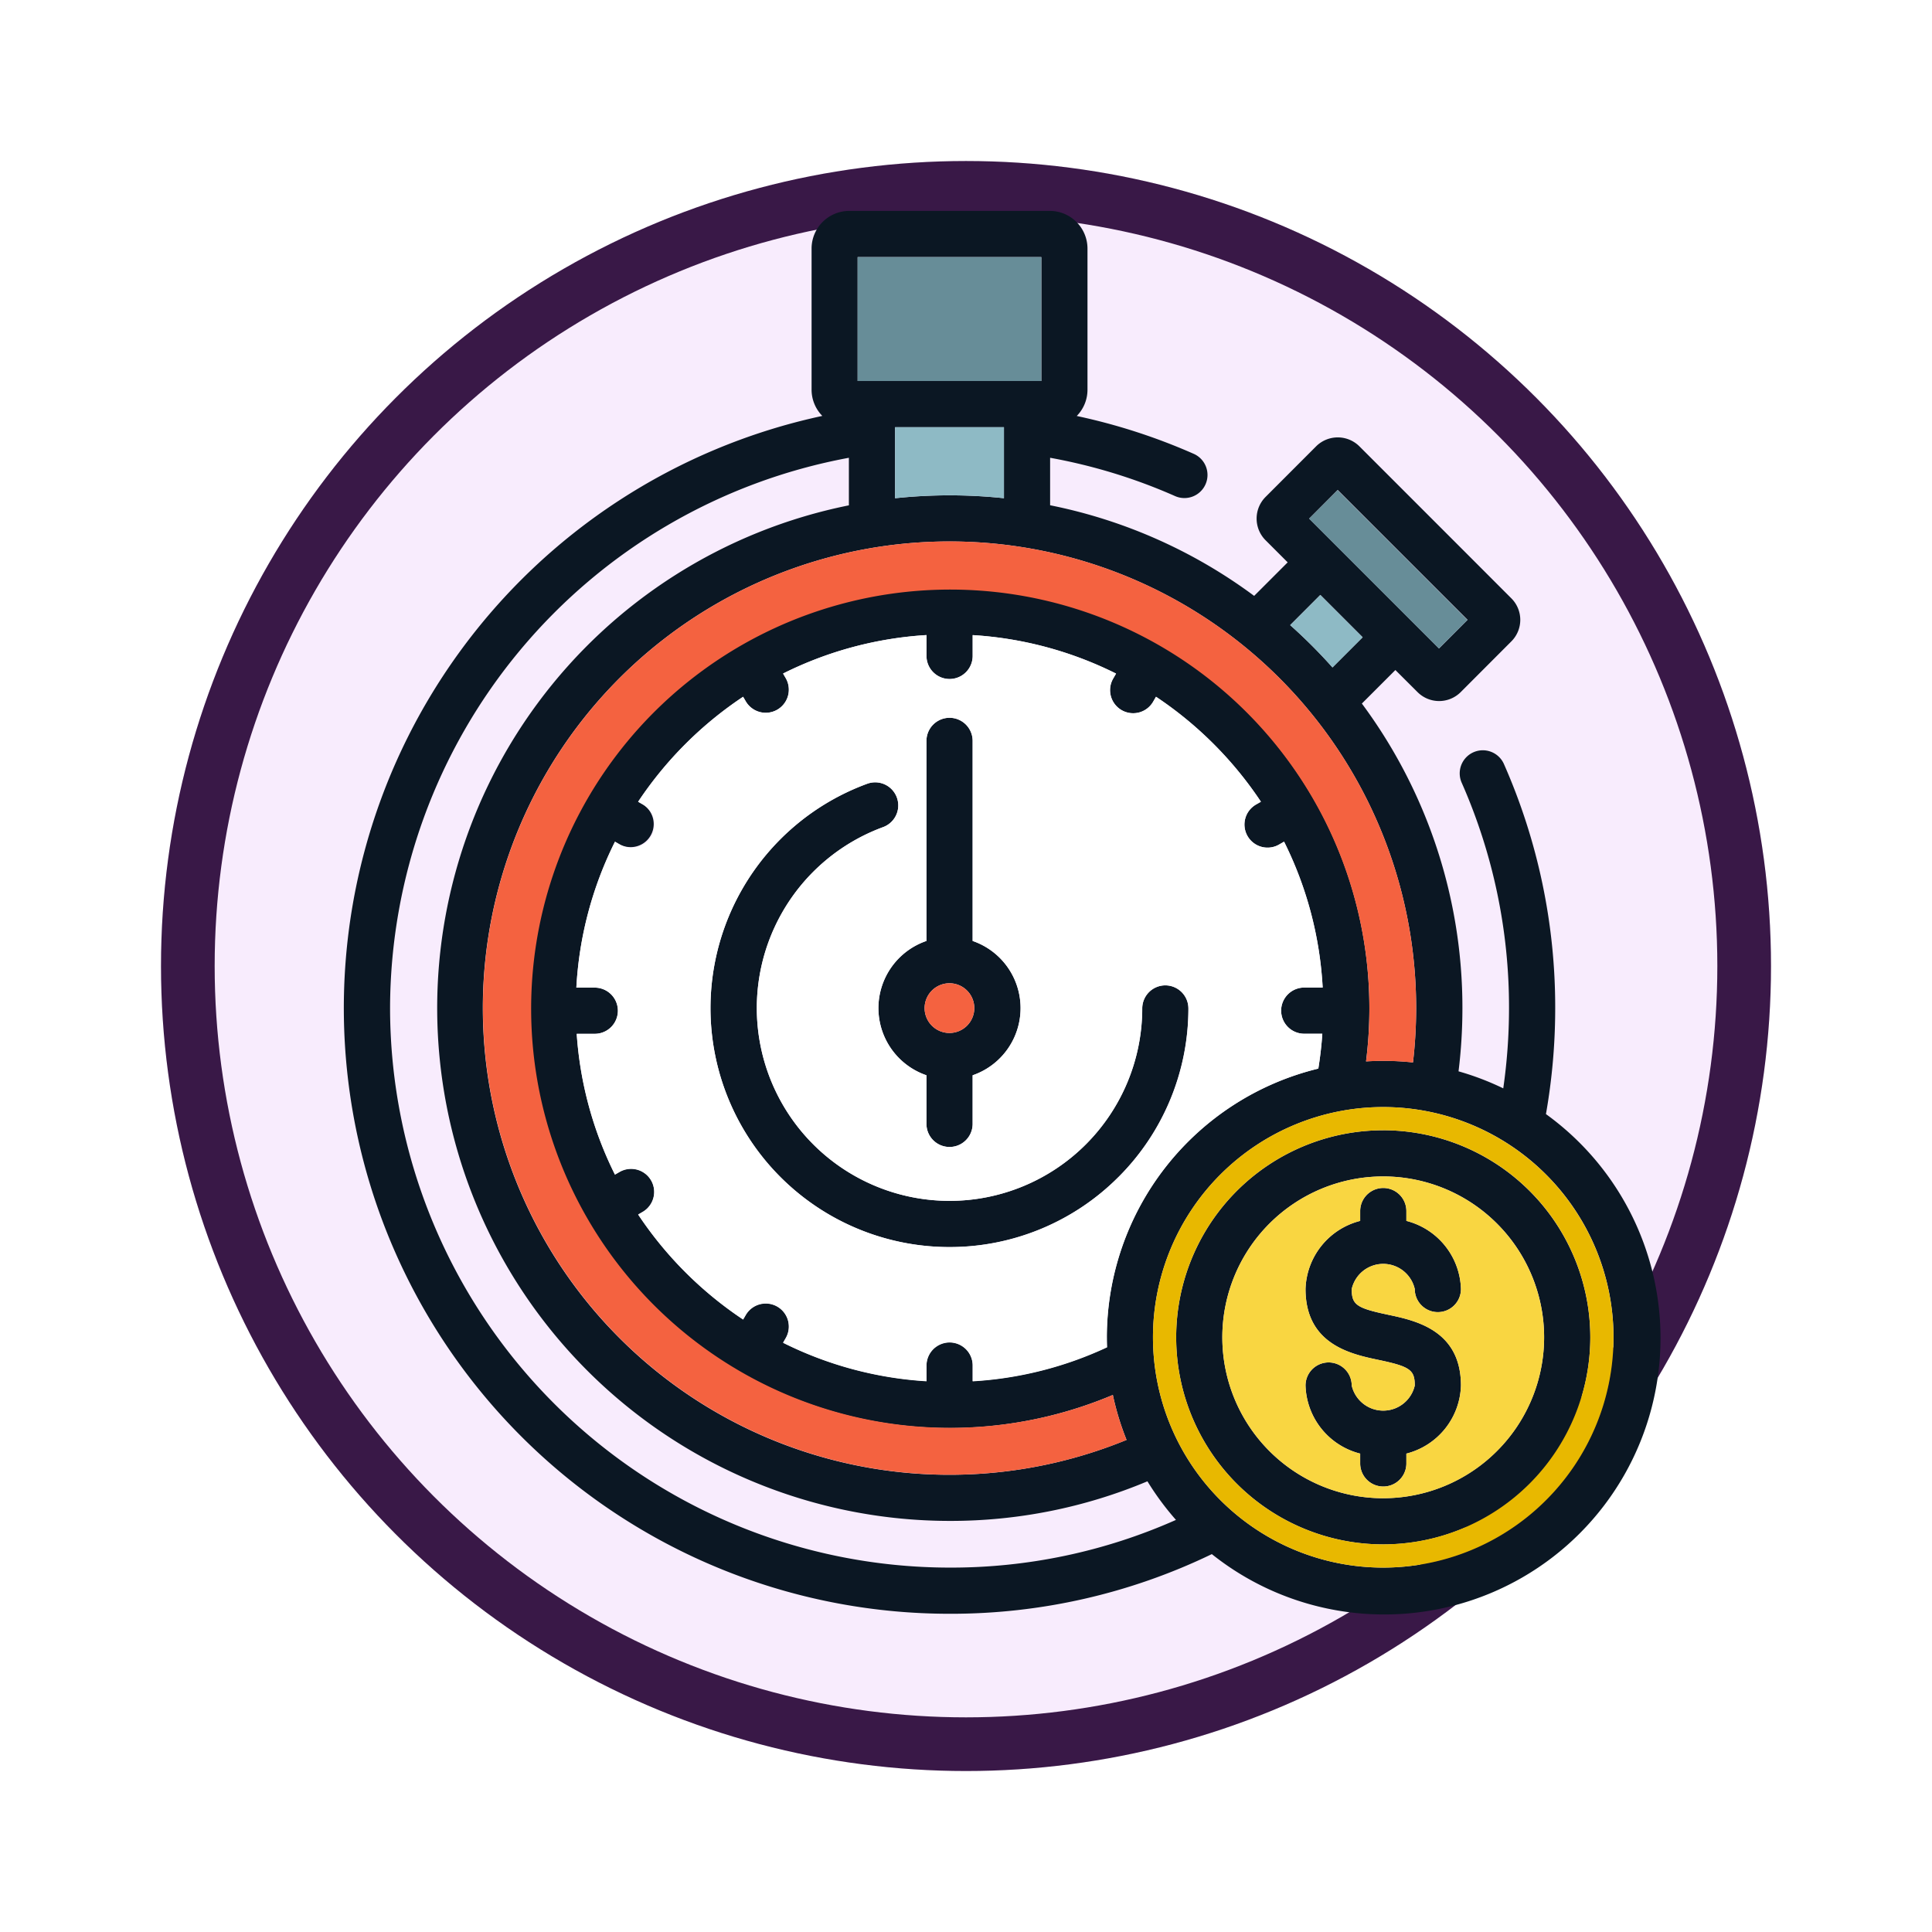 <svg xmlns="http://www.w3.org/2000/svg" xmlns:xlink="http://www.w3.org/1999/xlink" width="108" height="108" viewBox="0 0 108 108">
  <defs>
    <filter id="Ellipse_11513" x="0" y="0" width="108" height="108" filterUnits="userSpaceOnUse">
      <feOffset dy="3" input="SourceAlpha"/>
      <feGaussianBlur stdDeviation="3" result="blur"/>
      <feFlood flood-opacity="0.161"/>
      <feComposite operator="in" in2="blur"/>
      <feComposite in="SourceGraphic"/>
    </filter>
  </defs>
  <g id="Group_1144173" data-name="Group 1144173" transform="translate(-325.094 -5767.298)">
    <g id="Group_1144069" data-name="Group 1144069" transform="translate(-1.907 984.906)">
      <g id="Group_1143620" data-name="Group 1143620" transform="translate(1.001 4218.393)">
        <g id="Group_1143497" data-name="Group 1143497" transform="translate(139 -593)">
          <g transform="matrix(1, 0, 0, 1, 187, 1157)" filter="url(#Ellipse_11513)">
            <g id="Ellipse_11513-2" data-name="Ellipse 11513" transform="translate(9 6)" fill="#f8ecfd" stroke="#391847" stroke-width="3">
              <circle cx="45" cy="45" r="45" stroke="none"/>
              <circle cx="45" cy="45" r="43.5" fill="none"/>
            </g>
          </g>
        </g>
      </g>
    </g>
    <g id="time_12095761" transform="translate(316.236 5766.088)">
      <path id="Path_978594" data-name="Path 978594" d="M57.962,57.564a3.978,3.978,0,0,0,2.685,3.755v2.717a1.291,1.291,0,1,0,2.582,0V61.319a3.97,3.97,0,0,0,0-7.509V42.626a1.291,1.291,0,1,0-2.582,0V53.809A3.978,3.978,0,0,0,57.962,57.564Zm3.976-1.389a1.389,1.389,0,1,1-1.394,1.389A1.391,1.391,0,0,1,61.938,56.175ZM75.29,57.585A13.355,13.355,0,0,1,61.936,70.921h-.019a13.358,13.358,0,0,1-4.582-25.9,1.291,1.291,0,0,1,.89,2.424,10.777,10.777,0,0,0,3.7,20.893h.015A10.774,10.774,0,0,0,72.708,57.581,1.291,1.291,0,0,1,74,56.292h0a1.291,1.291,0,0,1,1.289,1.293Zm19.988,5.9a34.126,34.126,0,0,0,.517-5.917,33.624,33.624,0,0,0-2.858-13.629,1.291,1.291,0,1,0-2.363,1.04,31.056,31.056,0,0,1,2.639,12.589,31.566,31.566,0,0,1-.322,4.482,15.336,15.336,0,0,0-2.5-.952,28.95,28.95,0,0,0,.217-3.53,28.514,28.514,0,0,0-5.621-17.029l1.874-1.874L88.1,39.9a1.707,1.707,0,0,0,2.412,0l2.827-2.832a1.7,1.7,0,0,0,0-2.415L91.188,32.5l0,0L87,28.311l-2.154-2.154a1.715,1.715,0,0,0-2.4-.013L79.6,28.993a1.715,1.715,0,0,0-.013,2.4l1.253,1.253L78.966,34.52A28.54,28.54,0,0,0,67.56,29.454V26.8a30.911,30.911,0,0,1,6.966,2.133,1.291,1.291,0,1,0,1.042-2.362,33.5,33.5,0,0,0-6.519-2.108,2.09,2.09,0,0,0,.6-1.468V15.1A2.107,2.107,0,0,0,67.545,13H56.326a2.107,2.107,0,0,0-2.1,2.1V22.99a2.091,2.091,0,0,0,.6,1.47,33.858,33.858,0,0,0,7.113,66.961A33.486,33.486,0,0,0,76.6,88.086a15.447,15.447,0,1,0,18.674-24.6ZM87.844,60.6a15.542,15.542,0,0,0-1.66-.089c-.323,0-.644.011-.963.031a23.792,23.792,0,0,0,.186-2.98,23.469,23.469,0,1,0-14.34,21.626,15.325,15.325,0,0,0,.766,2.513A26.087,26.087,0,1,1,88.022,57.564a26.376,26.376,0,0,1-.178,3.039ZM70.728,75.965c0,.184,0,.367.011.55a20.615,20.615,0,0,1-7.51,1.9v-.879a1.291,1.291,0,0,0-2.582,0v.877a20.738,20.738,0,0,1-8.016-2.15l.146-.252a1.291,1.291,0,0,0-2.234-1.3l-.147.253a21.062,21.062,0,0,1-5.866-5.866l.253-.147a1.291,1.291,0,0,0-1.3-2.234l-.252.146A20.733,20.733,0,0,1,41.1,59h1.01a1.291,1.291,0,0,0,0-2.582H41.077a20.741,20.741,0,0,1,2.159-8.157l.256.147a1.291,1.291,0,0,0,1.288-2.237l-.25-.144A21.062,21.062,0,0,1,50.4,40.158l.147.253a1.291,1.291,0,0,0,2.234-1.3l-.146-.252a20.738,20.738,0,0,1,8.016-2.15v1.165a1.291,1.291,0,0,0,2.582,0V36.713a20.73,20.73,0,0,1,8.015,2.151l-.147.255a1.291,1.291,0,1,0,2.237,1.288l.143-.248a21.063,21.063,0,0,1,5.865,5.868l-.247.142a1.291,1.291,0,1,0,1.288,2.237l.253-.146a20.746,20.746,0,0,1,2.158,8.155H81.765a1.291,1.291,0,0,0,0,2.582h1.011c-.044.657-.119,1.308-.223,1.948a15.479,15.479,0,0,0-11.826,15.02ZM83.637,28.6l7.258,7.258L89.3,37.457,82.045,30.2Zm-.972,5.866,2.366,2.366-1.686,1.686a28.939,28.939,0,0,0-2.365-2.365ZM61.938,28.9a28.855,28.855,0,0,0-3.045.162v-3.97h6.086V29.06A28.858,28.858,0,0,0,61.938,28.9ZM56.8,15.582H67.069v6.927H56.8V15.582ZM30.663,57.564A31.356,31.356,0,0,1,56.311,26.8v2.659A28.667,28.667,0,0,0,61.938,86.23,28.414,28.414,0,0,0,73,84.016a15.561,15.561,0,0,0,1.595,2.158A30.934,30.934,0,0,1,61.938,88.84,31.311,31.311,0,0,1,30.663,57.564ZM86.184,88.84a12.872,12.872,0,1,1,12.87-12.875A12.889,12.889,0,0,1,86.184,88.84Zm0-24.447A11.575,11.575,0,1,0,97.757,75.965,11.588,11.588,0,0,0,86.184,64.392Zm0,20.569a8.994,8.994,0,1,1,8.991-9A9.006,9.006,0,0,1,86.184,84.961ZM84.42,73.271c0,.875.265,1.062,2.028,1.433,1.525.321,4.078.858,4.078,3.959a4.048,4.048,0,0,1-3.051,3.805v.549a1.291,1.291,0,1,1-2.582,0v-.549a4.049,4.049,0,0,1-3.055-3.806,1.291,1.291,0,1,1,2.582,0,1.808,1.808,0,0,0,3.524,0c0-.875-.265-1.062-2.028-1.433-1.525-.321-4.078-.858-4.078-3.96a4.053,4.053,0,0,1,3.055-3.81v-.549a1.291,1.291,0,1,1,2.582,0v.549a4.052,4.052,0,0,1,3.051,3.809,1.291,1.291,0,1,1-2.582,0,1.807,1.807,0,0,0-3.524,0Z" fill="#0b1723"/>
      <path id="Path_978595" data-name="Path 978595" d="M149.312,179.66h1.028a20.741,20.741,0,0,0-2.158-8.155l-.253.146a1.291,1.291,0,1,1-1.288-2.237l.247-.142a21.059,21.059,0,0,0-5.865-5.868l-.143.248a1.291,1.291,0,1,1-2.237-1.288l.147-.255a20.731,20.731,0,0,0-8.015-2.151v1.165a1.291,1.291,0,0,1-2.582,0v-1.165a20.737,20.737,0,0,0-8.016,2.15l.146.252a1.291,1.291,0,1,1-2.234,1.3l-.147-.253a21.06,21.06,0,0,0-5.866,5.867l.25.144a1.291,1.291,0,1,1-1.288,2.237l-.256-.147a20.736,20.736,0,0,0-2.159,8.157h1.028a1.291,1.291,0,1,1,0,2.582h-1.01a20.733,20.733,0,0,0,2.141,7.874l.252-.146a1.291,1.291,0,1,1,1.3,2.234l-.253.147a21.064,21.064,0,0,0,5.866,5.866l.147-.253a1.291,1.291,0,0,1,2.234,1.3l-.146.252a20.738,20.738,0,0,0,8.016,2.15v-.877a1.291,1.291,0,1,1,2.582,0v.879a20.611,20.611,0,0,0,7.51-1.9c-.006-.183-.011-.366-.011-.55A15.479,15.479,0,0,1,150.1,184.19c.1-.64.179-1.291.223-1.948h-1.011a1.291,1.291,0,0,1,0-2.582Zm-21.119-2.606V165.871a1.291,1.291,0,0,1,2.582,0v11.184a3.97,3.97,0,0,1,0,7.509v2.717a1.291,1.291,0,0,1-2.582,0v-2.717a3.968,3.968,0,0,1,0-7.51Zm10.718,13.214a13.266,13.266,0,0,1-9.428,3.9h-.019a13.358,13.358,0,0,1-4.582-25.9,1.291,1.291,0,1,1,.89,2.424,10.777,10.777,0,0,0,3.7,20.893h.015a10.774,10.774,0,0,0,10.771-10.759,1.291,1.291,0,0,1,1.291-1.289h0a1.291,1.291,0,0,1,1.289,1.293,13.267,13.267,0,0,1-3.925,9.439Z" transform="translate(-67.546 -123.245)" fill="#fff"/>
      <path id="Path_978596" data-name="Path 978596" d="M76.252,153.614a26.095,26.095,0,0,0,35.979,24.139,15.31,15.31,0,0,1-.766-2.513,23.429,23.429,0,1,1,14.154-18.646c.319-.02.639-.031.963-.031a15.546,15.546,0,0,1,1.66.089,26.084,26.084,0,1,0-51.99-3.039Z" transform="translate(-40.398 -96.049)" fill="#f46240"/>
      <path id="Path_978597" data-name="Path 978597" d="M230.656,283.348a1.389,1.389,0,1,0-1.394-1.389A1.391,1.391,0,0,0,230.656,283.348Z" transform="translate(-168.718 -224.394)" fill="#f46240"/>
      <path id="Path_978598" data-name="Path 978598" d="M341.409,347.492a8.994,8.994,0,1,0,8.991,8.991A9,9,0,0,0,341.409,347.492Zm.264,7.73c1.525.321,4.078.858,4.078,3.959a4.048,4.048,0,0,1-3.051,3.805v.549a1.291,1.291,0,1,1-2.582,0v-.549a4.049,4.049,0,0,1-3.055-3.806,1.291,1.291,0,0,1,2.582,0,1.808,1.808,0,0,0,3.524,0c0-.875-.266-1.062-2.028-1.433-1.525-.321-4.078-.858-4.078-3.96a4.053,4.053,0,0,1,3.055-3.81v-.549a1.291,1.291,0,1,1,2.582,0v.549a4.052,4.052,0,0,1,3.051,3.809,1.291,1.291,0,1,1-2.582,0,1.807,1.807,0,0,0-3.524,0c0,.875.265,1.062,2.028,1.433Z" transform="translate(-255.225 -280.518)" fill="#f9d641"/>
      <path id="Path_978599" data-name="Path 978599" d="M321.25,323.455a12.872,12.872,0,1,0,12.87,12.87,12.887,12.887,0,0,0-12.87-12.87Zm0,24.447a11.575,11.575,0,1,1,11.573-11.578A11.591,11.591,0,0,1,321.25,347.9Z" transform="translate(-235.066 -260.36)" fill="#e8b800"/>
      <path id="Path_978600" data-name="Path 978600" d="M222.074,91.739a28.857,28.857,0,0,1,3.041.161V87.931h-6.086V91.9A28.855,28.855,0,0,1,222.074,91.739Z" transform="translate(-160.136 -62.84)" fill="#8ebac5"/>
      <path id="Path_978601" data-name="Path 978601" d="M0,0H2.253V10.265H0Z" transform="translate(82.036 30.203) rotate(-45)" fill="#678d98"/>
      <path id="Path_978602" data-name="Path 978602" d="M358.274,150.106l1.686-1.686-2.366-2.366-1.685,1.688a28.88,28.88,0,0,1,2.365,2.365Z" transform="translate(-274.929 -111.584)" fill="#8ebac5"/>
      <path id="Path_978603" data-name="Path 978603" d="M206.076,29h10.266v6.927H206.076Z" transform="translate(-149.274 -13.418)" fill="#678d98"/>
    </g>
  </g>
</svg>
